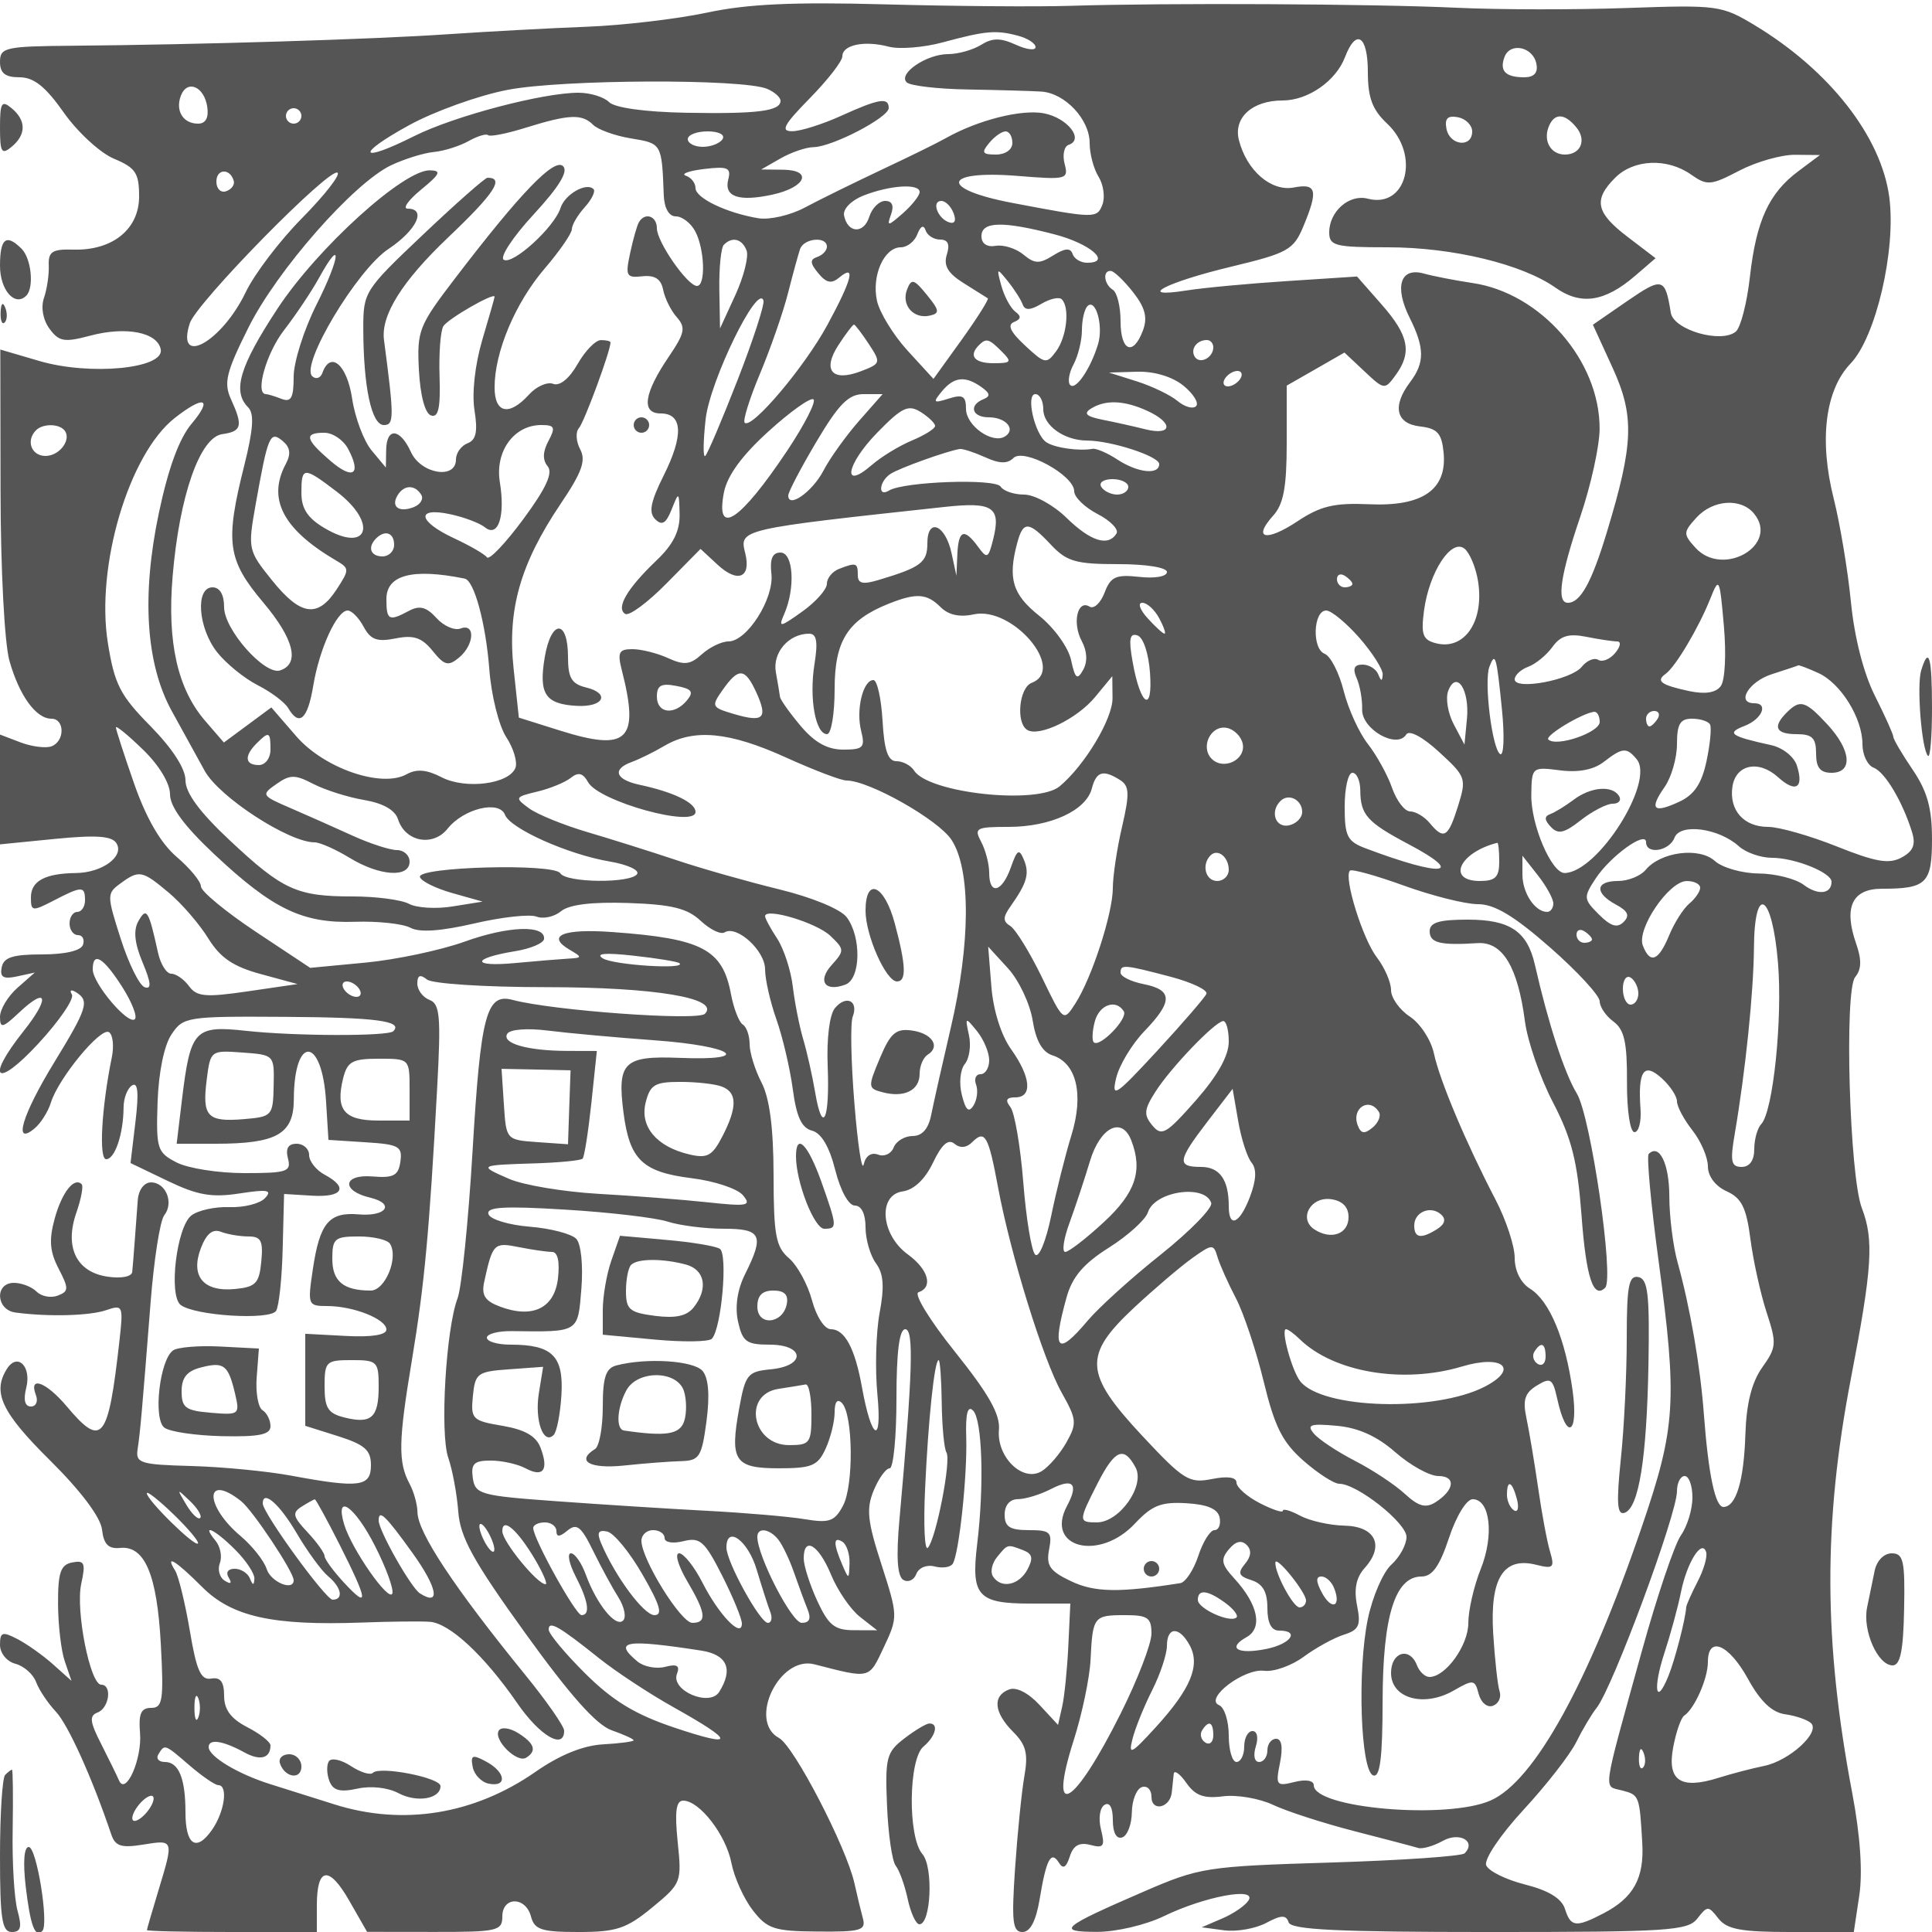 <svg xmlns="http://www.w3.org/2000/svg" version="1.0" width="250" height="250" viewBox="0 0 250 250" preserveAspectRatio="xMidYMid meet">
<g transform="translate(0,250) scale(0.01,-0.01)" fill="#555555" stroke="none">
<path d="M9150 24837 c-385 -82 -1085 -165 -1556 -183 -471 -18 -1281 -62 -1800 -97 -963 -66 -3207 -135 -4869 -149 -856 -7 -925 -23 -925 -208 0 -147 67 -200 252 -200 186 0 337 -120 575 -459 178 -252 469 -520 648 -595 280 -117 325 -185 325 -489 0 -423 -344 -701 -851 -687 -273 8 -325 -26 -318 -205 5 -118 -23 -307 -62 -420 -42 -123 -13 -283 71 -398 123 -168 191 -180 526 -91 463 124 871 45 914 -177 48 -250 -915 -342 -1568 -151 l-508 149 3 -1814 c1 -1032 51 -1985 115 -2213 127 -451 344 -750 543 -750 174 0 176 -291 2 -357 -73 -28 -253 -5 -400 50 l-267 102 0 -710 0 -711 714 71 c532 52 735 38 793 -57 105 -169 -184 -381 -524 -385 -401 -5 -583 -103 -583 -316 0 -181 18 -183 295 -40 366 190 405 190 405 3 0 -82 -45 -150 -100 -150 -55 0 -100 -68 -100 -150 0 -82 49 -150 108 -150 60 0 89 -56 66 -125 -26 -77 -230 -125 -531 -125 -376 0 -496 -38 -521 -167 -26 -128 21 -156 197 -118 l231 50 -225 -198 c-124 -110 -225 -278 -225 -375 0 -153 33 -146 250 58 367 345 399 189 51 -248 -496 -625 -348 -744 195 -156 273 295 468 581 434 636 -34 55 -10 68 55 28 176 -110 146 -205 -285 -910 -413 -675 -536 -1087 -254 -853 80 66 177 218 213 337 99 316 643 976 751 910 50 -31 67 -178 37 -325 -134 -656 -170 -1319 -73 -1319 113 0 223 327 225 669 0 121 50 249 110 286 75 47 89 -94 44 -469 l-64 -536 481 -231 c385 -185 569 -218 930 -162 365 56 427 44 329 -61 -67 -71 -274 -123 -461 -116 -187 7 -408 -42 -493 -109 -190 -151 -295 -1032 -138 -1156 178 -141 1159 -202 1236 -77 37 60 76 424 85 810 l18 702 362 -22 c398 -24 474 105 162 272 -110 59 -200 173 -200 254 0 80 -73 146 -162 146 -109 0 -145 -61 -112 -190 45 -171 -10 -190 -562 -190 -337 0 -733 62 -879 138 -251 129 -266 176 -246 778 13 385 84 735 179 877 153 230 197 237 1469 229 1180 -7 1535 -54 1402 -186 -67 -67 -1270 -64 -1904 5 -667 73 -720 16 -830 -886 l-69 -575 500 0 c794 0 1014 124 1016 573 3 838 365 818 417 -23 l31 -500 481 -31 c431 -27 478 -53 450 -250 -26 -182 -88 -215 -365 -192 -381 30 -402 -186 -28 -274 328 -78 213 -248 -146 -217 -385 33 -505 -111 -594 -711 -69 -461 -63 -475 184 -475 342 0 768 -169 768 -305 0 -69 -193 -100 -525 -82 l-525 28 0 -596 0 -595 425 -134 c345 -110 425 -180 425 -375 0 -280 -147 -300 -1031 -136 -312 58 -894 114 -1293 125 -664 18 -723 37 -695 220 34 225 56 478 168 1900 43 550 122 1056 176 1124 128 162 22 426 -172 426 -87 0 -160 -97 -170 -225 -10 -124 -27 -360 -39 -525 -12 -165 -27 -348 -33 -408 -6 -62 -141 -88 -319 -62 -403 59 -560 381 -404 828 62 179 93 344 69 368 -97 97 -255 -103 -349 -443 -76 -276 -65 -427 50 -648 134 -259 133 -295 -11 -350 -88 -34 -211 -11 -274 52 -62 62 -194 113 -293 113 -251 0 -233 -350 20 -384 426 -57 960 -43 1175 31 217 74 222 59 169 -410 -144 -1279 -224 -1377 -679 -837 -266 317 -498 403 -401 150 32 -83 3 -150 -64 -150 -79 0 -100 86 -60 244 69 276 -115 456 -250 244 -192 -304 -71 -563 555 -1183 401 -397 656 -737 675 -897 22 -192 83 -253 234 -238 319 32 478 -344 527 -1245 39 -728 24 -825 -126 -825 -131 0 -164 -75 -143 -325 28 -335 -184 -816 -272 -614 -26 61 -130 273 -230 470 -149 291 -157 368 -46 410 150 58 189 359 46 359 -144 0 -334 961 -259 1305 59 270 43 308 -116 277 -151 -29 -185 -129 -184 -534 1 -274 40 -610 88 -748 l86 -250 -238 213 c-130 116 -338 264 -462 328 -195 101 -225 91 -225 -76 0 -107 88 -215 199 -244 110 -29 231 -135 268 -237 38 -101 153 -274 257 -384 159 -170 469 -857 716 -1588 51 -152 130 -177 412 -131 399 65 398 66 199 -590 -82 -270 -149 -502 -150 -516 -1 -14 494 -25 1099 -25 l1100 0 0 344 c0 498 157 520 420 60 l230 -402 875 -1 c809 -1 875 14 875 199 0 262 302 262 371 0 45 -170 136 -200 618 -200 488 0 618 44 950 317 378 311 384 328 330 850 -40 390 -21 533 71 533 211 0 553 -441 624 -805 37 -190 162 -466 277 -614 187 -241 276 -271 841 -275 554 -5 626 15 584 169 -26 96 -76 302 -110 457 -106 471 -783 1775 -975 1878 -406 218 2 1071 457 954 732 -188 702 -195 899 222 184 391 183 404 -31 1070 -182 562 -199 720 -100 959 65 157 158 285 206 285 48 0 88 405 88 900 0 606 37 900 114 900 113 0 96 -552 -75 -2461 -44 -485 -28 -734 49 -782 62 -38 139 -4 169 76 32 82 135 124 238 97 100 -26 206 -10 234 36 82 134 189 1142 174 1634 -10 306 18 418 88 348 120 -118 146 -971 53 -1733 -80 -665 9 -765 688 -765 l518 0 -26 -550 c-15 -302 -50 -656 -80 -785 l-53 -235 -240 259 c-146 157 -301 236 -395 199 -216 -82 -195 -299 54 -548 168 -168 197 -282 145 -575 -35 -201 -89 -736 -120 -1190 -47 -695 -32 -825 96 -825 100 0 175 143 222 425 85 517 148 635 249 472 54 -87 95 -64 141 80 45 143 123 187 266 150 173 -46 192 -18 138 199 -36 142 -16 281 45 319 67 41 108 -34 108 -197 0 -163 47 -249 121 -224 67 22 123 168 125 324 2 156 60 303 129 327 69 23 125 -33 125 -125 0 -199 244 -145 263 59 8 77 19 185 25 238 7 54 80 1 163 -117 115 -165 226 -206 475 -174 178 23 469 -27 646 -110 177 -84 650 -237 1050 -340 401 -103 773 -201 828 -218 55 -17 199 24 319 91 217 121 438 -5 283 -161 -38 -37 -818 -91 -1735 -119 -1607 -49 -1694 -63 -2417 -376 -1071 -464 -1135 -520 -607 -521 246 -1 633 89 867 203 529 256 1206 382 1096 204 -42 -67 -195 -172 -341 -234 l-265 -114 291 -39 c160 -21 404 22 542 95 197 105 259 107 292 8 32 -96 642 -125 2597 -125 2316 0 2569 16 2692 175 130 167 142 167 272 0 110 -141 293 -175 944 -175 l808 0 71 472 c45 303 13 777 -91 1325 -372 1961 -377 3496 -18 5362 277 1436 300 1798 142 2209 -160 417 -229 2817 -86 2989 82 100 86 222 12 434 -164 471 -51 709 335 709 578 0 647 70 647 647 0 395 -62 616 -250 893 -138 203 -250 394 -250 425 0 31 -107 269 -238 530 -148 294 -266 758 -311 1215 -40 407 -140 1008 -222 1335 -192 759 -112 1408 218 1752 327 341 589 1467 501 2147 -103 787 -773 1645 -1741 2229 -428 258 -481 265 -1650 224 -664 -24 -1657 -23 -2207 3 -1098 51 -3743 64 -5000 25 -440 -14 -1520 -5 -2400 19 -1186 32 -1781 5 -2300 -107z m4025 -300 c124 -33 225 -99 225 -147 0 -47 -116 -33 -257 32 -198 90 -302 89 -449 -3 -105 -65 -296 -119 -424 -119 -280 0 -652 -252 -538 -365 44 -45 404 -87 799 -93 396 -7 820 -19 944 -27 306 -20 625 -360 625 -666 0 -139 52 -335 116 -437 63 -102 86 -264 49 -360 -70 -181 -97 -181 -1169 23 -949 181 -901 426 68 349 640 -52 665 -45 612 156 -30 116 -6 227 53 246 203 68 -13 346 -317 407 -289 57 -858 -86 -1274 -321 -103 -59 -480 -244 -838 -412 -357 -169 -802 -387 -988 -487 -186 -99 -456 -161 -600 -137 -411 69 -812 261 -812 390 0 65 -56 137 -125 160 -69 24 37 63 235 87 306 37 353 17 314 -134 -59 -225 134 -292 569 -198 433 94 531 318 140 323 l-283 3 250 143 c138 79 331 145 429 146 243 5 971 384 971 506 0 142 -125 122 -614 -100 -240 -109 -524 -199 -632 -200 -158 -2 -116 79 225 427 232 236 421 480 421 542 0 149 285 208 600 125 138 -36 453 -11 700 56 554 150 689 162 975 85z m4525 -470 c0 -332 58 -487 250 -667 431 -405 251 -1102 -251 -971 -239 63 -499 -164 -499 -436 0 -174 76 -193 760 -193 834 0 1736 -217 2169 -523 327 -230 635 -185 1028 153 l266 229 -362 276 c-411 313 -446 480 -161 765 240 240 672 259 981 42 209 -147 256 -143 626 50 219 114 544 207 721 205 l322 -3 -278 -208 c-382 -284 -546 -641 -628 -1366 -38 -339 -120 -659 -183 -711 -189 -157 -806 22 -841 245 -73 455 -107 464 -563 151 l-445 -307 254 -555 c287 -626 274 -986 -75 -2135 -196 -647 -341 -908 -503 -908 -149 0 -99 350 161 1115 137 404 250 917 250 1139 2 880 -762 1754 -1645 1884 -222 33 -505 88 -628 122 -305 86 -387 -167 -185 -572 195 -391 196 -580 6 -832 -235 -311 -184 -538 128 -574 225 -26 280 -88 305 -337 47 -480 -270 -701 -961 -670 -453 20 -631 -22 -929 -220 -408 -270 -587 -229 -315 73 134 148 175 369 175 938 l0 744 374 214 373 214 260 -244 c254 -239 262 -240 401 -50 216 295 173 514 -178 914 l-320 364 -905 -59 c-498 -32 -1085 -87 -1305 -122 -666 -105 -268 105 589 310 724 174 799 216 925 516 196 471 174 564 -122 507 -293 -56 -611 219 -711 615 -72 289 174 511 566 511 328 0 689 251 807 560 144 379 296 280 296 -193z m2181 107 c23 -116 -30 -174 -157 -174 -245 0 -324 83 -255 265 75 193 370 128 412 -91z m-9956 -323 c96 -40 175 -110 175 -155 0 -134 -297 -172 -1224 -155 -531 10 -921 64 -995 138 -66 66 -244 121 -395 121 -464 0 -1611 -303 -2126 -561 -713 -358 -769 -245 -70 139 327 180 902 387 1277 459 705 137 3038 146 3358 14z m-7243 -234 c21 -141 -21 -217 -119 -217 -195 0 -297 168 -222 363 82 212 302 118 341 -146z m1218 -117 c0 -55 -45 -100 -100 -100 -55 0 -100 45 -100 100 0 55 45 100 100 100 55 0 100 -45 100 -100z m3775 -115 c63 -63 286 -143 495 -177 393 -64 394 -65 419 -733 7 -170 67 -275 157 -275 81 0 194 -87 250 -193 123 -230 138 -707 23 -707 -123 0 -519 570 -519 746 0 159 -154 212 -232 79 -25 -41 -76 -221 -114 -400 -64 -297 -50 -323 159 -300 161 17 241 -35 268 -175 22 -110 101 -270 177 -355 118 -134 103 -205 -102 -508 -324 -477 -362 -737 -107 -737 285 0 299 -282 40 -801 -171 -342 -198 -480 -111 -567 88 -88 140 -57 213 126 94 236 96 234 103 -64 4 -218 -84 -392 -303 -600 -376 -359 -524 -612 -401 -688 50 -31 290 146 533 393 l442 448 219 -203 c262 -244 439 -171 359 149 -78 309 -73 310 2576 597 632 69 737 -1 632 -421 -62 -246 -78 -254 -195 -94 -180 246 -254 218 -268 -100 l-12 -275 -63 292 c-80 371 -313 466 -313 127 0 -247 -83 -310 -625 -472 -210 -64 -275 -49 -275 60 0 161 -19 168 -242 82 -87 -33 -158 -120 -158 -193 0 -73 -143 -234 -318 -359 -293 -209 -312 -211 -234 -32 146 335 119 795 -48 795 -105 0 -140 -83 -118 -275 37 -319 -315 -875 -556 -875 -88 0 -243 -75 -344 -166 -150 -136 -228 -145 -437 -50 -140 64 -348 116 -461 116 -176 0 -197 -41 -137 -275 231 -906 78 -1055 -802 -778 l-531 167 -68 635 c-82 765 87 1355 607 2129 277 410 332 563 255 707 -54 102 -62 225 -17 275 68 74 409 999 409 1108 0 18 -56 32 -125 31 -69 0 -204 -140 -301 -310 -107 -188 -231 -289 -316 -256 -76 29 -218 -33 -314 -140 -256 -282 -444 -242 -444 94 0 459 267 1093 648 1538 194 226 352 456 352 510 0 55 75 182 166 283 91 101 143 207 114 235 -92 92 -371 -67 -427 -245 -80 -249 -619 -741 -735 -669 -54 33 120 297 387 586 330 358 452 557 381 625 -113 110 -550 -343 -1396 -1450 -472 -617 -496 -678 -469 -1192 18 -330 79 -559 157 -584 95 -32 123 99 110 502 -10 300 12 593 49 653 59 96 663 443 663 381 0 -13 -72 -266 -160 -561 -94 -320 -135 -688 -100 -908 44 -276 21 -385 -90 -427 -83 -32 -150 -127 -150 -211 0 -261 -453 -186 -582 97 -142 311 -317 325 -321 25 l-4 -225 -184 221 c-102 122 -216 426 -253 675 -66 436 -280 620 -384 329 -25 -69 -84 -88 -132 -43 -156 147 579 1375 985 1645 366 244 499 523 250 523 -69 1 10 112 175 247 246 202 266 246 113 249 -341 7 -1458 -1007 -1973 -1791 -491 -747 -586 -1069 -379 -1276 81 -81 67 -283 -50 -751 -251 -999 -219 -1223 248 -1777 395 -469 475 -790 216 -876 -198 -66 -725 528 -725 817 0 163 -55 258 -150 258 -225 0 -188 -525 59 -839 115 -146 351 -338 525 -427 174 -88 352 -222 396 -298 142 -242 251 -145 323 289 80 481 306 975 446 975 52 0 145 -95 207 -211 90 -167 173 -198 413 -150 234 47 339 11 479 -161 153 -190 202 -202 341 -88 200 166 215 452 20 377 -77 -29 -218 32 -312 137 -129 142 -217 165 -353 93 -262 -141 -294 -124 -294 151 0 313 338 402 1013 265 123 -25 272 -573 319 -1175 25 -337 124 -730 218 -875 95 -144 148 -323 120 -398 -81 -211 -644 -283 -955 -123 -193 100 -323 111 -452 40 -324 -182 -1071 75 -1432 494 l-320 370 -307 -227 -307 -227 -241 279 c-358 413 -495 1019 -422 1875 87 1037 352 1795 641 1836 255 36 272 106 113 454 -95 210 -62 347 225 922 371 745 1362 1872 1848 2104 172 81 419 158 550 171 132 12 334 76 451 141 116 65 231 100 254 77 23 -23 243 20 488 97 560 174 727 181 871 37z m11375 -86 c0 -215 -291 -184 -333 35 -25 134 15 174 149 149 101 -20 184 -103 184 -184z m1346 55 c138 -165 60 -354 -146 -354 -180 0 -282 171 -212 355 71 185 205 185 358 -1z m-11046 -154 c-34 -55 -149 -100 -256 -100 -107 0 -194 45 -194 100 0 55 115 100 256 100 145 0 229 -43 194 -100z m3750 -50 c0 -86 -90 -150 -212 -150 -178 0 -192 25 -88 150 68 83 164 150 212 150 49 0 88 -67 88 -150z m-10075 -492 c14 -50 -31 -110 -100 -133 -69 -23 -125 33 -125 125 0 169 179 176 225 8z m883 -481 c-287 -290 -615 -721 -729 -959 -309 -644 -906 -975 -724 -403 85 267 1825 2039 1914 1949 33 -33 -175 -297 -461 -587z m7992 338 c0 -46 -98 -170 -217 -275 -195 -171 -210 -172 -153 -15 41 114 15 175 -76 175 -77 0 -170 -92 -206 -206 -71 -225 -281 -213 -326 19 -16 82 93 194 250 256 343 135 728 160 728 46z m439 -273 c38 -98 15 -143 -58 -119 -149 50 -231 277 -100 277 54 0 125 -71 158 -158z m-174 -342 c102 0 129 -61 87 -194 -45 -143 13 -242 218 -370 154 -97 294 -185 312 -196 17 -11 -133 -250 -335 -532 l-368 -511 -335 366 c-184 201 -362 492 -396 645 -71 325 92 692 309 692 82 0 179 76 214 170 41 106 81 125 106 50 22 -66 106 -120 188 -120z m1478 68 c465 -120 750 -368 424 -368 -83 0 -167 51 -188 114 -27 81 -98 76 -250 -19 -179 -112 -241 -110 -386 11 -96 79 -257 130 -358 113 -114 -20 -185 28 -185 125 0 191 274 198 943 24z m-3982 -210 c29 -77 -36 -336 -145 -575 l-199 -433 -9 508 c-4 280 22 539 59 575 108 109 236 77 294 -75z m1039 50 c0 -50 -56 -110 -125 -133 -97 -33 -94 -80 13 -210 106 -128 171 -141 275 -54 215 178 162 -29 -158 -618 -296 -545 -979 -1352 -1069 -1263 -26 27 63 312 198 634 135 322 298 789 361 1036 63 248 134 506 157 575 48 143 348 172 348 33z m-6605 -751 c-162 -322 -295 -741 -295 -932 0 -275 -33 -334 -158 -286 -87 34 -177 61 -200 61 -147 0 3 530 233 827 151 195 355 499 453 677 305 553 278 270 -33 -347z m9138 4 c29 -80 98 -78 243 8 111 66 230 92 263 58 106 -105 66 -482 -71 -670 -126 -171 -146 -168 -404 72 -189 175 -233 267 -143 304 92 37 97 75 17 134 -61 46 -142 196 -180 333 -65 237 -61 240 83 61 84 -104 170 -239 192 -300z m1429 158 c156 -199 190 -327 128 -494 -126 -338 -290 -271 -290 119 0 189 -45 372 -100 406 -116 72 -135 253 -25 244 41 -3 170 -126 287 -275z m-5117 -1134 c-200 -514 -389 -957 -419 -985 -30 -27 -27 187 5 477 56 495 673 1761 748 1535 17 -50 -133 -512 -334 -1027z m4665 466 c-95 -318 -289 -605 -361 -534 -36 36 -17 157 43 268 59 111 108 310 108 442 0 132 32 272 72 312 106 105 207 -255 138 -488z m-2968 -2 c160 -244 157 -254 -105 -354 -372 -141 -501 15 -285 344 94 144 183 261 198 261 15 0 101 -113 192 -251z m1722 -99 c134 -133 122 -150 -107 -150 -249 0 -327 96 -190 233 95 95 129 86 297 -83z m2736 56 c0 -136 -176 -225 -240 -122 -60 97 26 216 157 216 46 0 83 -42 83 -94z m-386 -497 c130 -106 203 -225 163 -265 -40 -40 -147 -10 -239 67 -91 76 -329 191 -527 254 l-361 114 364 11 c222 6 456 -64 600 -181z m736 91 c-34 -55 -107 -100 -162 -100 -55 0 -72 45 -38 100 34 55 107 100 162 100 55 0 72 -45 38 -100z m-3350 -109 c113 -80 119 -119 25 -157 -193 -78 -148 -234 69 -234 224 0 357 -157 210 -248 -164 -101 -504 140 -504 358 0 165 -42 190 -224 132 -200 -63 -209 -53 -88 94 157 189 300 205 512 55z m-2513 -822 c-609 -912 -931 -1126 -820 -544 42 218 231 478 573 789 280 255 544 444 585 419 41 -24 -111 -323 -338 -664z m925 380 c-169 -194 -375 -481 -456 -638 -142 -273 -456 -496 -456 -323 0 45 164 359 365 697 289 487 416 615 610 615 l246 0 -309 -351z m2388 155 c0 -211 271 -404 568 -405 310 -1 932 -203 932 -304 0 -144 -278 -114 -542 59 -129 85 -274 147 -321 138 -175 -32 -490 13 -597 85 -151 101 -270 623 -142 623 56 0 102 -88 102 -196z m-11022 -189 c-160 -190 -302 -580 -423 -1156 -224 -1066 -167 -1947 165 -2555 127 -231 320 -583 430 -781 189 -339 1087 -923 1421 -923 68 0 272 -90 452 -200 390 -238 777 -263 777 -50 0 82 -74 150 -164 150 -90 0 -349 84 -575 187 -226 103 -586 263 -801 356 -377 162 -383 172 -184 311 178 125 241 125 480 1 152 -78 447 -172 656 -207 246 -42 401 -130 439 -251 92 -290 451 -358 640 -121 208 261 669 373 743 181 69 -180 817 -514 1355 -605 226 -38 387 -111 356 -161 -77 -124 -918 -116 -995 9 -82 132 -1860 84 -1816 -49 17 -55 207 -148 421 -208 l390 -110 -387 -62 c-212 -35 -467 -20 -565 33 -99 53 -427 96 -730 96 -722 0 -904 83 -1588 724 -391 366 -575 615 -575 779 0 151 -169 411 -452 700 -393 398 -466 540 -552 1075 -160 993 271 2446 865 2913 381 299 498 258 217 -76z m9622 -27 c0 -35 -134 -119 -297 -187 -164 -68 -399 -211 -523 -319 -391 -339 -332 6 72 420 320 328 401 366 561 267 103 -65 187 -146 187 -181z m2745 196 c342 -156 327 -325 -20 -240 -151 38 -403 94 -560 125 -207 41 -248 80 -150 142 187 119 430 110 730 -27z m-14019 -244 c112 -112 -47 -340 -237 -340 -184 0 -257 199 -122 333 83 83 280 87 359 7z m6271 -146 c-75 -140 -78 -246 -10 -328 71 -86 -21 -285 -317 -686 -230 -311 -440 -532 -469 -492 -28 40 -220 151 -426 247 -468 218 -499 407 -50 311 179 -38 381 -114 449 -169 172 -139 266 141 194 583 -65 399 182 740 536 740 174 0 187 -29 93 -206z m-3399 -298 c-242 -453 -37 -846 654 -1251 171 -100 171 -116 2 -375 -243 -371 -465 -339 -835 122 -309 384 -313 403 -212 975 160 899 187 962 349 828 100 -83 112 -168 42 -299z m805 198 c179 -334 67 -411 -228 -157 -326 280 -344 363 -79 363 109 0 246 -92 307 -206z m8245 -111 c184 -84 288 -87 365 -10 134 134 787 -223 787 -430 0 -76 136 -208 303 -295 167 -86 277 -200 244 -252 -106 -173 -335 -101 -647 204 -169 165 -415 300 -548 300 -132 0 -269 47 -304 103 -67 108 -1256 66 -1445 -51 -149 -92 -127 121 22 217 116 75 735 297 895 321 39 5 186 -43 328 -107z m-8391 -445 c539 -411 408 -806 -157 -472 -219 129 -300 252 -300 456 0 342 28 343 457 16z m10243 62 c0 -55 -65 -100 -144 -100 -79 0 -172 45 -206 100 -34 55 31 100 144 100 113 0 206 -45 206 -100z m-9150 -101 c35 -55 -10 -128 -98 -162 -191 -74 -298 7 -206 156 83 135 223 137 304 6z m17246 -244 c336 -406 -402 -835 -758 -442 -159 176 -158 199 12 387 212 234 575 261 746 55z m-9096 -405 c203 -216 322 -250 867 -250 365 0 633 -43 633 -102 0 -58 -155 -86 -357 -63 -305 33 -371 3 -450 -204 -51 -134 -138 -215 -194 -181 -156 97 -227 -210 -102 -444 71 -133 78 -268 19 -374 -77 -138 -104 -116 -157 129 -36 163 -219 417 -412 571 -346 276 -408 481 -284 943 77 287 148 283 437 -25z m-8500 0 c0 -82 -67 -150 -150 -150 -156 0 -198 118 -83 233 115 115 233 73 233 -83z m14027 -478 c79 -518 -180 -892 -549 -795 -168 44 -192 113 -151 424 68 500 355 938 525 798 69 -58 148 -250 175 -427z m-1627 -28 c0 -24 -45 -44 -100 -44 -55 0 -100 48 -100 106 0 58 45 78 100 44 55 -34 100 -82 100 -106z m4766 -1323 c-64 -86 -203 -107 -407 -64 -367 79 -437 130 -306 223 128 92 426 593 577 970 115 289 122 277 177 -350 32 -367 15 -706 -41 -779z m-10096 1024 c102 -103 248 -135 429 -95 503 110 1201 -713 751 -886 -163 -63 -207 -517 -58 -609 154 -95 646 143 879 426 l222 269 3 -282 c4 -266 -358 -871 -684 -1143 -290 -241 -1696 -89 -1884 204 -43 67 -145 121 -228 121 -110 0 -158 138 -180 525 -17 289 -70 525 -118 525 -135 0 -228 -385 -159 -657 54 -216 28 -243 -232 -243 -205 0 -371 93 -552 308 -142 169 -262 338 -266 375 -5 37 -28 179 -53 316 -47 254 165 501 430 501 98 0 116 -103 69 -395 -70 -441 13 -905 163 -905 54 0 98 262 98 583 0 626 169 893 700 1105 357 142 493 133 670 -43z m2830 -145 c59 -110 90 -200 69 -200 -21 0 -119 90 -219 200 -100 110 -131 200 -69 200 62 0 160 -90 219 -200z m2590 -253 c170 -195 306 -409 302 -475 -6 -92 -20 -91 -58 3 -28 69 -119 125 -203 125 -108 0 -130 -51 -76 -175 43 -96 75 -279 71 -406 -6 -257 452 -516 571 -323 38 61 212 -31 425 -227 348 -319 356 -342 245 -699 -128 -409 -183 -442 -367 -220 -68 82 -182 150 -252 150 -71 0 -176 137 -235 305 -58 167 -199 422 -312 567 -114 144 -255 454 -314 688 -59 235 -170 450 -246 480 -167 64 -148 560 20 560 65 0 258 -159 429 -353z m-2709 -455 c38 -531 -124 -428 -225 144 -53 295 -38 375 62 342 76 -25 145 -233 163 -486z m6044 408 c55 0 45 -66 -24 -149 -68 -82 -167 -122 -219 -90 -52 33 -149 -8 -214 -89 -137 -171 -868 -308 -868 -163 0 54 79 127 175 163 96 35 237 151 313 256 104 145 211 177 437 132 165 -33 345 -60 400 -60z m-1490 -880 c35 -347 24 -607 -23 -578 -104 65 -212 941 -139 1131 76 199 92 142 162 -553z m4094 471 c291 -132 571 -584 571 -921 0 -137 65 -274 145 -304 147 -57 375 -440 497 -835 50 -162 14 -247 -137 -328 -162 -87 -335 -57 -837 144 -349 139 -748 253 -889 253 -314 0 -505 214 -462 518 42 290 339 353 591 125 228 -207 337 -141 244 149 -36 116 -183 233 -334 266 -529 116 -584 156 -343 249 225 87 313 293 125 293 -239 0 -71 280 225 375 179 58 334 109 345 115 11 5 128 -39 259 -99z m-13741 -254 c151 -333 92 -389 -289 -277 -293 87 -299 98 -146 315 205 291 288 284 435 -38z m-898 -99 c-164 -198 -390 -170 -390 48 0 145 56 176 252 138 201 -38 229 -76 138 -186z m10092 -243 l-32 -330 -138 261 c-76 143 -109 339 -72 434 106 276 279 15 242 -365z m1718 -37 c0 -137 -562 -329 -665 -227 -47 48 427 335 590 358 41 6 75 -53 75 -131z m750 42 c-34 -55 -82 -100 -106 -100 -24 0 -44 45 -44 100 0 55 48 100 106 100 58 0 78 -45 44 -100z m678 -75 c21 -41 1 -255 -46 -475 -62 -290 -158 -434 -351 -524 -337 -157 -394 -100 -191 190 88 126 160 376 160 556 0 258 41 328 194 328 107 0 212 -34 234 -75z m-19928 -903 c0 -162 186 -413 575 -778 757 -710 1140 -894 1816 -872 298 10 621 -25 719 -77 118 -64 392 -45 825 55 356 83 720 123 808 89 88 -34 231 -2 317 70 105 86 398 122 873 106 561 -19 761 -69 933 -230 121 -113 260 -181 310 -150 158 98 524 -236 524 -478 0 -128 66 -420 147 -649 81 -229 176 -636 212 -904 47 -355 114 -500 249 -535 120 -31 224 -208 300 -509 68 -269 173 -460 254 -460 85 0 138 -109 138 -281 0 -154 60 -363 134 -465 100 -135 112 -303 48 -644 -47 -253 -60 -730 -28 -1060 63 -658 -76 -590 -200 98 -91 507 -223 752 -404 752 -80 0 -187 164 -243 375 -56 207 -190 452 -299 545 -169 145 -197 298 -198 1071 -1 615 -51 998 -156 1201 -85 164 -154 388 -154 497 0 110 -40 224 -89 254 -48 30 -117 207 -152 392 -109 582 -371 720 -1533 804 -640 47 -866 -47 -553 -230 164 -96 163 -104 -23 -114 -110 -7 -423 -32 -696 -58 -558 -51 -552 62 9 154 202 32 371 104 377 159 19 185 -462 169 -1028 -35 -309 -111 -885 -233 -1280 -271 l-718 -68 -707 469 c-389 259 -707 522 -707 585 0 63 -141 234 -313 381 -207 177 -392 495 -550 945 -130 373 -237 702 -237 731 0 29 158 -100 350 -287 208 -201 350 -436 350 -578z m13881 652 c40 -207 -249 -346 -401 -194 -152 152 -13 441 194 401 95 -18 189 -112 207 -207z m-12581 -74 c0 -111 -67 -200 -150 -200 -181 0 -193 117 -30 280 161 161 180 153 180 -80z m6666 -100 c364 -165 718 -300 788 -300 291 0 1186 -506 1358 -767 251 -381 248 -1336 -9 -2433 -109 -467 -223 -974 -253 -1125 -36 -183 -117 -275 -241 -275 -103 0 -213 -67 -245 -148 -31 -82 -122 -124 -201 -93 -89 34 -162 -16 -187 -127 -23 -100 -77 256 -120 790 -44 535 -54 1040 -22 1122 79 206 -85 285 -230 111 -70 -84 -108 -392 -94 -748 29 -702 -67 -904 -162 -342 -36 212 -105 520 -154 685 -49 165 -110 472 -135 682 -25 211 -116 490 -202 622 -87 131 -157 262 -157 290 0 116 665 -83 844 -253 185 -176 185 -193 18 -378 -189 -209 -86 -354 179 -253 198 76 207 618 15 871 -79 105 -450 258 -878 362 -408 100 -1009 270 -1335 380 -326 109 -842 271 -1147 361 -304 90 -642 227 -750 306 -188 138 -184 147 104 216 165 39 361 119 435 178 99 79 158 64 225 -56 140 -250 1390 -595 1390 -384 0 119 -285 257 -725 351 -313 67 -358 202 -100 295 96 35 288 129 425 210 381 224 838 180 1566 -150z m11013 -25 c239 -290 -502 -1461 -931 -1472 -170 -5 -439 623 -433 1011 5 360 9 364 370 318 238 -31 435 7 565 107 246 190 298 194 429 36z m-6685 -269 c120 -76 125 -175 25 -606 -66 -283 -119 -639 -119 -790 0 -328 -272 -1166 -486 -1497 -153 -237 -153 -237 -434 345 -155 319 -338 616 -406 659 -99 61 -98 114 2 255 214 303 248 422 173 603 -61 148 -87 133 -169 -100 -114 -323 -280 -364 -280 -68 0 113 -47 293 -104 400 -95 178 -67 193 355 193 543 0 1003 212 1077 496 58 223 146 249 366 110z m3108 -131 c2 -319 87 -414 621 -697 755 -399 447 -432 -548 -57 -242 91 -275 155 -275 541 0 241 45 438 100 438 55 0 101 -101 102 -225z m-752 -282 c0 -77 -79 -155 -175 -174 -172 -33 -244 179 -106 316 105 105 281 16 281 -142z m5651 -444 c91 -82 283 -149 427 -149 296 0 772 -191 772 -310 0 -160 -176 -179 -360 -40 -105 79 -366 145 -582 147 -216 2 -472 75 -568 162 -203 183 -701 119 -895 -115 -66 -79 -226 -144 -357 -144 -295 0 -308 -155 -27 -306 155 -83 181 -142 99 -224 -83 -83 -167 -57 -321 97 -199 199 -201 221 -42 464 191 291 653 625 653 471 0 -164 300 -117 368 58 73 191 573 124 833 -111z m-3101 -199 c0 -200 -50 -250 -250 -250 -435 0 -267 369 225 494 14 3 25 -106 25 -244z m-3500 -106 c0 -79 -68 -144 -150 -144 -151 0 -206 211 -86 331 93 93 236 -20 236 -187z m4200 -435 c0 -60 -36 -109 -80 -109 -158 0 -320 245 -320 483 l0 244 200 -254 c110 -140 200 -304 200 -364z m-976 -9 c216 0 467 -151 936 -562 352 -309 640 -622 640 -695 0 -72 80 -190 178 -262 140 -103 178 -270 175 -781 -2 -369 40 -650 97 -650 55 0 90 135 78 300 -35 494 43 607 274 398 109 -98 198 -233 198 -300 0 -67 90 -235 200 -375 110 -140 200 -350 200 -466 0 -127 97 -256 242 -322 195 -88 256 -212 309 -623 37 -281 131 -707 209 -945 132 -401 128 -453 -57 -712 -136 -192 -205 -465 -218 -868 -19 -601 -121 -937 -284 -937 -106 0 -194 418 -253 1200 -45 615 -178 1383 -340 1964 -59 212 -107 597 -107 855 -1 423 -129 686 -267 549 -28 -29 29 -652 128 -1385 244 -1809 223 -2154 -216 -3437 -694 -2033 -1393 -3297 -1959 -3545 -568 -249 -2287 -100 -2287 198 0 62 -103 79 -250 42 -234 -59 -246 -44 -187 248 40 201 22 311 -50 311 -62 0 -113 -67 -113 -150 0 -82 -48 -150 -107 -150 -61 0 -79 85 -43 200 36 115 18 200 -43 200 -59 0 -107 -90 -107 -200 0 -110 -45 -200 -100 -200 -55 0 -100 154 -100 342 0 188 -56 365 -125 393 -198 83 323 480 584 445 124 -16 354 66 510 181 157 116 390 244 518 285 199 63 225 120 173 380 -42 210 -11 362 98 483 261 289 142 540 -260 549 -191 4 -449 62 -573 128 -124 67 -225 96 -225 65 0 -31 -135 14 -300 99 -165 85 -300 205 -300 265 0 70 -115 87 -319 46 -293 -58 -365 -14 -900 559 -753 807 -768 1041 -106 1659 261 243 599 531 750 639 264 188 278 188 330 14 30 -100 137 -339 238 -532 100 -192 262 -677 359 -1077 142 -585 242 -785 515 -1025 187 -164 395 -298 463 -298 230 0 870 -506 870 -688 0 -100 -88 -261 -195 -358 -108 -97 -245 -413 -305 -703 -139 -669 -94 -1971 70 -2025 88 -29 120 229 121 965 2 1098 161 1609 504 1609 138 0 234 134 355 500 94 283 227 500 306 500 226 0 280 -464 105 -902 -89 -221 -161 -536 -161 -700 0 -290 -294 -698 -503 -698 -57 0 -129 67 -161 150 -94 245 -336 175 -336 -98 0 -330 425 -449 810 -228 256 147 275 144 324 -44 30 -112 111 -180 184 -153 73 26 112 110 87 186 -25 75 -62 411 -83 747 -44 716 132 998 555 892 223 -56 242 -38 181 168 -38 126 -108 500 -155 830 -48 330 -116 735 -151 900 -50 235 -21 326 135 421 178 109 205 91 264 -173 119 -546 277 -463 199 104 -93 672 -298 1164 -551 1322 -121 75 -199 233 -199 400 0 152 -111 490 -247 751 -382 733 -723 1542 -798 1893 -37 174 -177 389 -311 477 -134 88 -244 243 -244 344 0 101 -83 291 -184 423 -183 237 -432 1039 -348 1122 24 24 340 -64 702 -195 363 -131 792 -239 954 -239z m-16937 146 c166 -140 395 -405 508 -589 156 -252 323 -365 681 -462 l474 -129 -643 -94 c-548 -80 -661 -70 -761 67 -65 88 -168 161 -230 161 -62 0 -139 124 -172 275 -121 550 -148 592 -254 404 -66 -118 -49 -285 55 -533 110 -263 118 -351 28 -321 -68 21 -207 303 -310 624 -181 565 -182 590 -6 718 244 179 281 172 630 -121z m19813 66 c0 -48 -63 -140 -139 -203 -77 -64 -195 -249 -262 -412 -138 -334 -247 -376 -341 -132 -82 215 338 833 567 834 96 1 175 -38 175 -87z m1007 -970 c61 -730 -64 -1927 -216 -2087 -50 -52 -91 -198 -91 -325 0 -146 -60 -230 -163 -230 -136 0 -151 69 -90 425 140 819 244 1830 249 2408 6 847 237 705 311 -191z m-2407 302 c0 -24 -45 -44 -100 -44 -55 0 -100 48 -100 106 0 58 45 78 100 44 55 -34 100 -82 100 -106z m-11808 -308 c98 -85 -856 -24 -992 63 -100 64 33 75 400 34 303 -33 569 -77 592 -97z m4570 -738 c42 -265 125 -412 256 -454 313 -99 409 -505 246 -1034 -78 -253 -196 -723 -262 -1045 -68 -328 -159 -548 -207 -500 -48 48 -117 468 -154 936 -37 467 -112 905 -167 974 -70 89 -52 125 64 125 225 0 202 262 -54 622 -131 184 -232 505 -256 816 l-41 512 256 -280 c141 -154 284 -457 319 -672z m-11783 435 c126 -197 201 -387 166 -421 -83 -83 -545 461 -545 644 0 237 136 157 379 -223z m13571 127 c275 -73 482 -172 461 -221 -22 -49 -309 -381 -639 -739 -538 -582 -593 -619 -529 -350 39 165 203 437 364 605 372 386 370 535 -7 610 -165 33 -300 99 -300 148 0 110 42 107 650 -53z m-8090 -134 c1414 0 2264 -142 2061 -345 -94 -94 -1973 42 -2487 180 -341 91 -414 -184 -520 -1969 -54 -903 -141 -1754 -193 -1892 -151 -397 -230 -1744 -121 -2062 55 -158 113 -473 130 -700 25 -331 194 -638 866 -1570 578 -803 921 -1189 1119 -1258 157 -55 285 -113 284 -130 0 -16 -178 -40 -396 -52 -259 -15 -560 -137 -874 -356 -794 -552 -1713 -701 -2601 -421 -263 83 -636 200 -828 261 -422 132 -800 360 -800 481 0 111 185 83 462 -69 205 -113 338 -77 338 90 0 45 -135 151 -300 236 -213 110 -300 228 -300 407 0 180 -47 243 -167 222 -134 -23 -190 102 -277 621 -61 358 -146 706 -189 775 -139 221 4 134 351 -213 382 -382 910 -500 2062 -458 368 14 765 18 880 10 257 -17 709 -438 1133 -1053 291 -423 607 -609 607 -357 0 58 -227 384 -505 725 -914 1123 -1391 1842 -1393 2103 -1 99 -47 266 -103 369 -149 280 -144 551 31 1599 162 975 225 1649 327 3525 50 923 36 1084 -99 1136 -87 33 -158 129 -158 212 0 107 36 123 125 52 69 -55 753 -99 1535 -99z m14140 -82 c0 -79 -45 -144 -100 -144 -55 0 -100 93 -100 206 0 113 45 178 100 144 55 -34 100 -127 100 -206z m-16550 56 c34 -55 17 -100 -38 -100 -55 0 -128 45 -162 100 -34 55 -17 100 38 100 55 0 128 -45 162 -100z m9892 -287 c57 -93 -313 -475 -389 -400 -25 25 -19 145 13 266 57 221 275 298 376 134z m-1742 -632 c0 -100 -50 -181 -111 -181 -61 0 -87 -60 -59 -134 28 -74 14 -195 -32 -270 -62 -100 -102 -64 -152 136 -38 151 -21 327 39 400 58 70 83 239 53 373 -51 237 -48 239 105 51 86 -107 157 -276 157 -375z m3100 241 c0 -184 -143 -440 -427 -763 -383 -434 -441 -468 -562 -322 -114 137 -108 204 41 437 194 305 755 892 873 913 41 7 75 -112 75 -265z m-7425 16 c1019 -74 1288 -267 317 -227 -720 29 -808 -57 -724 -709 79 -609 244 -768 881 -848 295 -36 595 -136 665 -221 114 -137 61 -147 -468 -90 -328 35 -961 84 -1408 109 -446 26 -963 112 -1150 193 -402 175 -397 178 336 201 315 10 592 37 615 61 23 24 73 347 113 718 l71 675 -386 1 c-513 2 -849 98 -773 222 35 57 258 75 524 41 254 -32 878 -89 1387 -126z m-4934 -588 c-8 -389 -19 -401 -388 -432 -471 -39 -539 34 -478 512 48 377 51 380 462 350 412 -30 413 -31 404 -430z m1759 -50 l0 -400 -403 0 c-445 0 -559 138 -456 550 54 214 120 250 461 250 398 0 398 0 398 -400z m2066 -229 l-16 -478 -400 28 c-400 29 -400 30 -430 489 l-30 459 447 -9 446 -10 -17 -479z m1976 268 c199 -76 200 -267 5 -645 -130 -251 -195 -287 -425 -233 -425 99 -646 360 -567 673 58 230 118 266 448 266 209 0 452 -27 539 -61z m6852 -982 c69 -83 63 -224 -18 -440 -134 -354 -276 -418 -276 -125 0 343 -117 508 -361 508 -314 0 -302 81 86 587 l325 423 72 -416 c39 -228 117 -470 172 -537z m1649 654 c30 -48 -7 -140 -82 -202 -105 -87 -151 -80 -192 29 -86 222 151 372 274 173z m-3204 -369 c151 -392 54 -679 -356 -1057 -229 -212 -453 -385 -499 -385 -45 0 -21 169 55 375 75 206 195 566 265 800 133 441 414 582 535 267z m-2058 -21 c164 164 209 85 333 -582 161 -868 584 -2235 825 -2662 193 -343 199 -396 61 -641 -82 -146 -226 -314 -319 -372 -243 -152 -586 179 -555 534 18 199 -130 461 -566 1006 -328 409 -539 753 -475 774 194 65 128 296 -138 490 -349 254 -391 768 -67 815 146 20 290 157 393 372 113 237 197 311 277 245 74 -61 156 -54 231 21z m3092 -787 c21 -64 -272 -364 -651 -667 -380 -302 -807 -689 -949 -858 -393 -467 -464 -389 -272 302 74 266 218 436 549 645 247 156 474 362 504 457 87 273 737 369 819 121z m1777 -183 c0 -219 -223 -301 -440 -161 -212 137 -52 430 215 392 147 -21 225 -101 225 -231z m-8810 -59 c159 -51 486 -92 725 -92 488 0 528 -84 277 -586 -101 -202 -134 -424 -92 -615 58 -261 109 -299 408 -299 457 0 472 -275 17 -319 -301 -29 -330 -64 -410 -506 -124 -680 -60 -775 516 -775 425 0 502 33 603 255 64 140 116 351 116 470 0 135 35 180 94 120 145 -146 155 -1067 14 -1330 -108 -202 -177 -226 -492 -174 -201 34 -771 83 -1266 109 -495 26 -1372 82 -1950 124 -986 71 -1052 90 -1082 301 -26 184 16 225 232 225 145 0 347 -45 451 -100 228 -123 303 -22 194 265 -57 152 -202 235 -494 285 -390 66 -411 86 -382 385 29 295 58 317 470 346 l439 32 -55 -340 c-57 -350 58 -675 191 -542 41 41 86 275 101 521 29 502 -119 648 -658 648 -169 0 -307 40 -307 90 0 49 146 88 325 85 872 -11 852 -23 898 550 24 297 -4 576 -65 643 -60 65 -330 136 -602 158 -272 22 -513 95 -535 162 -32 94 199 108 994 59 569 -34 1165 -104 1325 -155z m9959 -95 c-210 -133 -299 -119 -299 45 0 176 216 264 349 141 65 -59 47 -124 -50 -186z m-15384 -97 c163 0 192 -57 166 -325 -27 -282 -72 -329 -340 -355 -409 -40 -580 165 -442 528 72 188 152 254 261 212 86 -33 246 -60 355 -60z m1832 -95 c112 -181 -63 -605 -250 -605 -353 0 -497 119 -497 411 0 263 31 289 344 289 189 0 371 -43 403 -95z m2095 -105 c75 0 103 -124 78 -342 -45 -388 -330 -525 -755 -364 -193 74 -238 147 -198 326 108 490 125 507 447 442 171 -34 364 -62 428 -62z m3039 -674 c-50 -261 -381 -290 -381 -33 0 143 64 207 207 207 143 0 197 -54 174 -174z m6637 -455 c441 -430 1339 -582 2099 -354 530 159 744 -28 297 -260 -643 -332 -2106 -291 -2389 69 -108 137 -255 674 -184 674 25 0 104 -58 177 -129z m3182 -227 c0 -86 -46 -128 -102 -93 -56 35 -75 105 -44 156 86 139 146 113 146 -63z m-15100 -388 c0 -401 -95 -486 -445 -398 -211 53 -255 123 -255 403 0 321 19 339 350 339 332 0 350 -18 350 -344z m7286 -210 c4 -304 31 -593 61 -641 64 -104 -135 -1119 -241 -1234 -41 -43 -57 295 -36 750 40 896 122 1679 176 1679 18 0 36 -249 40 -554z m-1686 -146 c0 -374 -18 -400 -289 -400 -481 0 -604 658 -136 728 151 23 309 49 350 57 41 8 75 -165 75 -385z m7558 -494 c192 -168 441 -306 554 -306 231 0 210 -183 -38 -340 -126 -79 -219 -53 -395 109 -126 117 -417 310 -647 428 -230 119 -470 278 -532 354 -95 113 -43 130 297 99 281 -25 523 -135 761 -344z m-3364 -195 c127 -236 -208 -711 -501 -711 -240 0 -239 17 9 504 224 439 341 489 492 207z m-887 -498 c-289 -541 417 -723 880 -227 219 234 339 282 665 262 274 -16 408 -74 430 -186 18 -89 -12 -162 -67 -162 -55 0 -149 -150 -209 -333 -61 -184 -166 -342 -233 -353 -792 -125 -1108 -120 -1412 24 -276 131 -326 202 -286 410 43 226 16 252 -263 252 -245 0 -312 43 -312 200 0 123 67 201 175 201 96 1 288 60 425 131 286 147 361 68 207 -219z m8093 109 c0 -153 -67 -374 -150 -491 -82 -118 -310 -792 -505 -1498 -521 -1882 -500 -1737 -258 -1801 226 -59 228 -64 264 -682 26 -455 -114 -708 -504 -910 -357 -185 -422 -177 -497 60 -43 134 -213 238 -515 314 -249 63 -476 175 -504 250 -29 76 184 393 483 717 295 319 602 713 682 875 80 162 199 362 264 444 209 264 1040 2505 1040 2804 0 108 45 196 100 196 55 0 100 -125 100 -278z m-2271 -22 c29 -110 12 -175 -38 -144 -50 31 -91 121 -91 200 0 207 68 177 129 -56z m-17068 -573 c-44 -44 -661 563 -661 650 0 34 157 -90 349 -276 191 -185 332 -354 312 -374z m29 330 c-26 -26 -107 51 -180 173 -126 210 -124 212 48 47 99 -95 159 -194 132 -220z m530 218 c151 -120 680 -915 680 -1023 0 -146 -295 -25 -349 144 -34 107 -186 299 -337 427 -472 397 -466 825 6 452z m715 -408 c139 -238 324 -491 409 -562 175 -145 206 -305 60 -305 -90 0 -904 1121 -904 1245 0 182 216 -6 435 -378z m564 -164 c366 -727 378 -834 51 -481 -137 148 -250 302 -250 342 0 40 -100 180 -222 310 -189 201 -200 251 -75 330 81 51 158 94 171 94 13 1 159 -267 325 -595z m455 -11 c142 -279 242 -554 223 -611 -41 -124 -529 575 -624 894 -124 419 140 233 401 -283z m484 -88 c324 -451 368 -696 95 -522 -114 72 -533 812 -533 942 0 151 87 68 438 -420z m1059 46 c0 -55 -44 -32 -97 50 -53 83 -97 195 -97 250 0 55 44 33 97 -50 53 -82 97 -195 97 -250z m534 -142 c99 -170 157 -308 129 -308 -108 0 -560 554 -560 686 0 191 200 15 431 -378z m269 380 c0 -80 42 -78 144 7 119 98 177 52 331 -263 103 -210 250 -481 327 -602 77 -122 105 -257 61 -300 -95 -95 -343 212 -483 595 -55 151 -141 275 -192 275 -51 0 -24 -133 59 -295 167 -322 195 -505 78 -505 -76 0 -625 990 -625 1127 0 40 68 73 150 73 83 0 150 -51 150 -112z m-4155 -243 c140 -140 251 -308 247 -375 -6 -89 -21 -87 -58 5 -28 69 -117 125 -198 125 -86 0 -118 -48 -76 -115 45 -74 27 -89 -51 -40 -68 41 -96 144 -64 228 32 84 7 214 -56 290 -194 234 -12 151 256 -118z m5269 -320 c228 -395 266 -525 154 -525 -137 0 -509 502 -690 932 -57 136 -37 174 78 150 86 -17 292 -268 458 -557z m286 473 c0 -58 105 -75 244 -41 214 54 274 1 500 -444 141 -279 256 -558 256 -622 0 -197 -297 111 -509 527 -107 210 -244 382 -303 382 -59 0 -13 -160 102 -356 246 -417 262 -544 69 -544 -148 0 -659 824 -659 1063 0 75 68 137 150 137 83 0 150 -46 150 -102z m1473 -23 c54 -69 145 -260 202 -425 58 -165 136 -379 175 -475 49 -120 25 -175 -76 -175 -128 0 -574 865 -574 1113 0 128 161 106 273 -38z m-282 -385 c68 -226 147 -474 177 -550 29 -77 15 -140 -32 -140 -101 0 -537 792 -536 975 0 294 279 91 391 -285z m1202 79 c-7 -211 -10 -212 -93 -19 -118 275 -118 373 0 300 55 -34 97 -160 93 -281z m5117 -6 c-98 -119 -82 -158 85 -211 145 -47 205 -151 205 -359 0 -194 51 -293 150 -293 276 0 154 -174 -166 -238 -370 -74 -509 10 -254 153 213 119 150 422 -156 757 -171 186 -182 248 -73 379 87 105 164 124 231 57 66 -66 59 -148 -22 -245z m-5357 -138 c85 -206 254 -453 376 -548 l221 -173 -300 1 c-250 0 -329 64 -475 380 -96 209 -175 456 -175 548 0 293 192 180 353 -208z m2487 315 c120 -46 133 -104 55 -250 -111 -207 -345 -252 -448 -86 -35 58 -10 170 57 250 138 168 129 165 336 86z m8726 -408 c-80 -155 -146 -304 -147 -332 -7 -144 -145 -680 -230 -888 -163 -402 -204 -165 -51 300 79 241 176 596 214 788 78 383 269 687 325 518 20 -58 -30 -231 -111 -386z m-5066 -243 c0 -49 -38 -89 -84 -89 -82 0 -319 440 -313 580 5 101 397 -384 397 -491z m365 157 c94 -243 -36 -287 -160 -55 -78 145 -79 209 -5 209 58 0 133 -69 165 -154z m-1409 -188 c106 -78 171 -163 144 -188 -81 -76 -500 114 -500 227 0 143 126 129 356 -39z m-956 -396 c0 -132 -180 -599 -400 -1038 -610 -1218 -946 -1406 -605 -339 108 339 206 807 217 1040 27 557 41 575 444 575 296 0 344 -33 344 -238z m-7150 -318 c220 -176 659 -465 975 -641 794 -445 794 -524 0 -258 -506 170 -794 345 -1150 698 -261 259 -475 516 -475 570 0 121 131 46 650 -369z m7646 163 c138 -258 12 -561 -440 -1057 -320 -350 -357 -369 -301 -150 35 138 149 420 254 628 105 208 191 467 191 575 0 252 163 254 296 4z m-6321 -66 c335 -52 417 -241 231 -535 -125 -197 -629 19 -546 234 41 107 1 131 -153 91 -114 -30 -275 1 -358 69 -319 266 -159 293 826 141z m13544 -366 c162 -294 311 -435 483 -458 136 -19 286 -71 333 -115 123 -119 -282 -487 -607 -553 -153 -31 -418 -100 -590 -154 -492 -155 -668 -37 -587 394 37 198 101 383 143 411 133 88 306 480 306 693 0 346 271 232 519 -218z m-20053 -500 c-28 -69 -50 -12 -50 125 0 138 22 194 50 125 28 -69 28 -181 0 -250z m13134 -231 c0 -86 -46 -128 -102 -93 -56 35 -75 105 -44 156 86 139 146 113 146 -63z m-13241 -394 c160 -137 325 -250 366 -250 130 0 81 -346 -82 -579 -203 -290 -343 -197 -343 227 0 439 -87 652 -267 652 -79 0 -117 45 -83 100 83 134 77 136 409 -150z m18801 -23 c-33 -33 -56 26 -52 131 5 117 28 141 60 61 29 -72 26 -159 -8 -192z m-19360 -577 c-71 -85 -151 -132 -179 -105 -27 28 8 120 79 205 71 85 151 132 179 105 27 -28 -8 -120 -79 -205z"/>
<path d="M5475 21965 c-762 -722 -775 -742 -774 -1225 2 -750 107 -1240 266 -1240 134 0 134 96 2 1100 -43 319 234 761 829 1327 600 570 734 774 510 773 -32 -1 -407 -331 -833 -735z"/>
<path d="M8200 19500 c0 -55 45 -100 100 -100 55 0 100 45 100 100 0 55 -45 100 -100 100 -55 0 -100 -45 -100 -100z"/>
<path d="M7049 16496 c-80 -477 6 -607 415 -630 349 -19 437 162 117 239 -184 45 -231 124 -231 392 0 493 -217 492 -301 -1z"/>
<path d="M11737 21253 c-77 -201 84 -385 295 -337 131 29 125 69 -39 269 -167 206 -200 214 -256 68z"/>
<path d="M23120 15780 c-186 -186 -143 -280 130 -280 200 0 250 -50 250 -250 0 -183 53 -250 200 -250 280 0 255 293 -54 626 -284 307 -353 327 -526 154z"/>
<path d="M10300 10037 c0 -333 236 -937 366 -937 171 0 169 24 -39 612 -173 484 -327 638 -327 325z"/>
<path d="M11200 13215 c0 -319 265 -915 407 -915 125 0 117 207 -28 749 -135 505 -379 612 -379 166z"/>
<path d="M11386 11308 c-158 -376 -156 -392 35 -442 281 -74 479 25 479 239 0 101 47 212 105 248 170 105 53 279 -211 313 -201 27 -273 -36 -408 -358z"/>
<path d="M20361 14650 c-104 -78 -239 -161 -300 -184 -80 -29 -78 -77 7 -166 94 -100 173 -82 388 87 149 117 335 213 413 213 79 0 115 45 81 100 -88 142 -367 118 -589 -50z"/>
<path d="M18500 12950 c0 -152 134 -185 619 -154 324 21 521 -305 614 -1014 34 -258 197 -730 364 -1050 241 -464 315 -760 368 -1460 59 -802 153 -1087 306 -935 119 120 -186 2214 -367 2513 -162 268 -369 904 -543 1668 -99 432 -323 582 -868 582 -372 0 -493 -37 -493 -150z"/>
<path d="M21050 7678 c0 -456 -34 -1158 -77 -1562 -58 -565 -48 -724 48 -692 185 61 288 701 310 1924 16 906 -7 1103 -131 1127 -124 25 -150 -115 -150 -797z"/>
<path d="M6454 2606 c-73 -118 235 -424 354 -351 142 88 110 185 -103 319 -109 68 -220 82 -251 32z"/>
<path d="M3623 2181 c62 -185 277 -216 277 -39 0 87 -71 158 -158 158 -87 0 -141 -53 -119 -119z"/>
<path d="M4255 2208 c-31 -50 -27 -164 7 -254 48 -124 136 -148 363 -99 174 39 395 14 530 -58 238 -127 545 -76 545 91 0 109 -783 262 -874 172 -33 -34 -163 6 -288 89 -125 82 -253 108 -283 59z"/>
<path d="M6117 2134 c20 -100 114 -197 209 -215 242 -47 218 150 -35 286 -179 96 -204 85 -174 -71z"/>
<path d="M7911 8689 c-61 -175 -111 -463 -111 -639 l0 -321 672 -63 c369 -34 702 -30 740 11 124 134 209 1098 102 1164 -56 35 -369 87 -696 115 l-595 53 -112 -320z m964 -52 c248 -67 293 -314 100 -556 -89 -111 -234 -142 -500 -108 -330 43 -375 82 -375 321 0 150 30 303 67 339 82 83 408 84 708 4z"/>
<path d="M7975 7331 c-136 -36 -175 -153 -175 -532 0 -268 -45 -515 -100 -549 -252 -156 -68 -260 375 -214 261 28 593 53 737 57 238 6 268 53 330 516 44 335 27 557 -50 650 -112 135 -724 175 -1117 72z m875 -331 c35 -110 37 -285 4 -388 -56 -174 -234 -203 -779 -123 -108 16 -92 292 29 518 143 268 660 263 746 -7z"/>
<path d="M14800 4700 c0 -55 45 -100 100 -100 55 0 100 45 100 100 0 55 -45 100 -100 100 -55 0 -100 -45 -100 -100z"/>
<path d="M0 23350 c0 -322 21 -357 150 -250 191 159 191 341 0 500 -129 107 -150 72 -150 -250z"/>
<path d="M0 21561 c0 -315 193 -535 340 -387 103 102 66 480 -60 606 -200 200 -280 137 -280 -219z"/>
<path d="M8 20958 c-4 -105 19 -164 52 -131 34 33 37 120 8 192 -32 80 -55 56 -60 -61z"/>
<path d="M24860 16325 c-60 -194 6 -1025 88 -1106 29 -29 52 248 52 614 0 672 -41 815 -140 492z"/>
<path d="M2240 7526 c-173 -120 -261 -885 -114 -999 68 -54 405 -103 749 -111 481 -10 625 20 625 129 0 79 -47 172 -103 207 -57 35 -91 229 -75 431 l28 367 -500 26 c-275 14 -549 -8 -610 -50z m801 -557 c64 -274 56 -281 -313 -250 -326 27 -378 65 -378 276 0 179 69 264 250 310 297 77 353 34 441 -336z"/>
<path d="M24258 4675 c-25 -124 -69 -338 -98 -476 -61 -297 138 -749 330 -749 100 0 139 191 149 725 13 629 -9 725 -160 725 -101 0 -194 -95 -221 -225z"/>
<path d="M11700 2503 c-229 -176 -248 -248 -222 -866 15 -370 66 -722 113 -780 47 -59 117 -253 155 -432 39 -179 106 -325 151 -325 150 0 183 742 39 908 -191 221 -181 1230 14 1392 158 132 201 302 75 298 -41 -1 -187 -89 -325 -195z"/>
<path d="M67 2033 c-37 -36 -67 -509 -67 -1050 0 -813 26 -983 152 -983 118 0 134 62 75 275 -42 151 -71 624 -63 1050 7 426 3 775 -9 775 -12 0 -52 -30 -88 -67z"/>
<path d="M333 586 c60 -504 120 -666 215 -572 87 88 -74 1086 -176 1086 -61 0 -76 -197 -39 -514z"/>
</g>
</svg>
